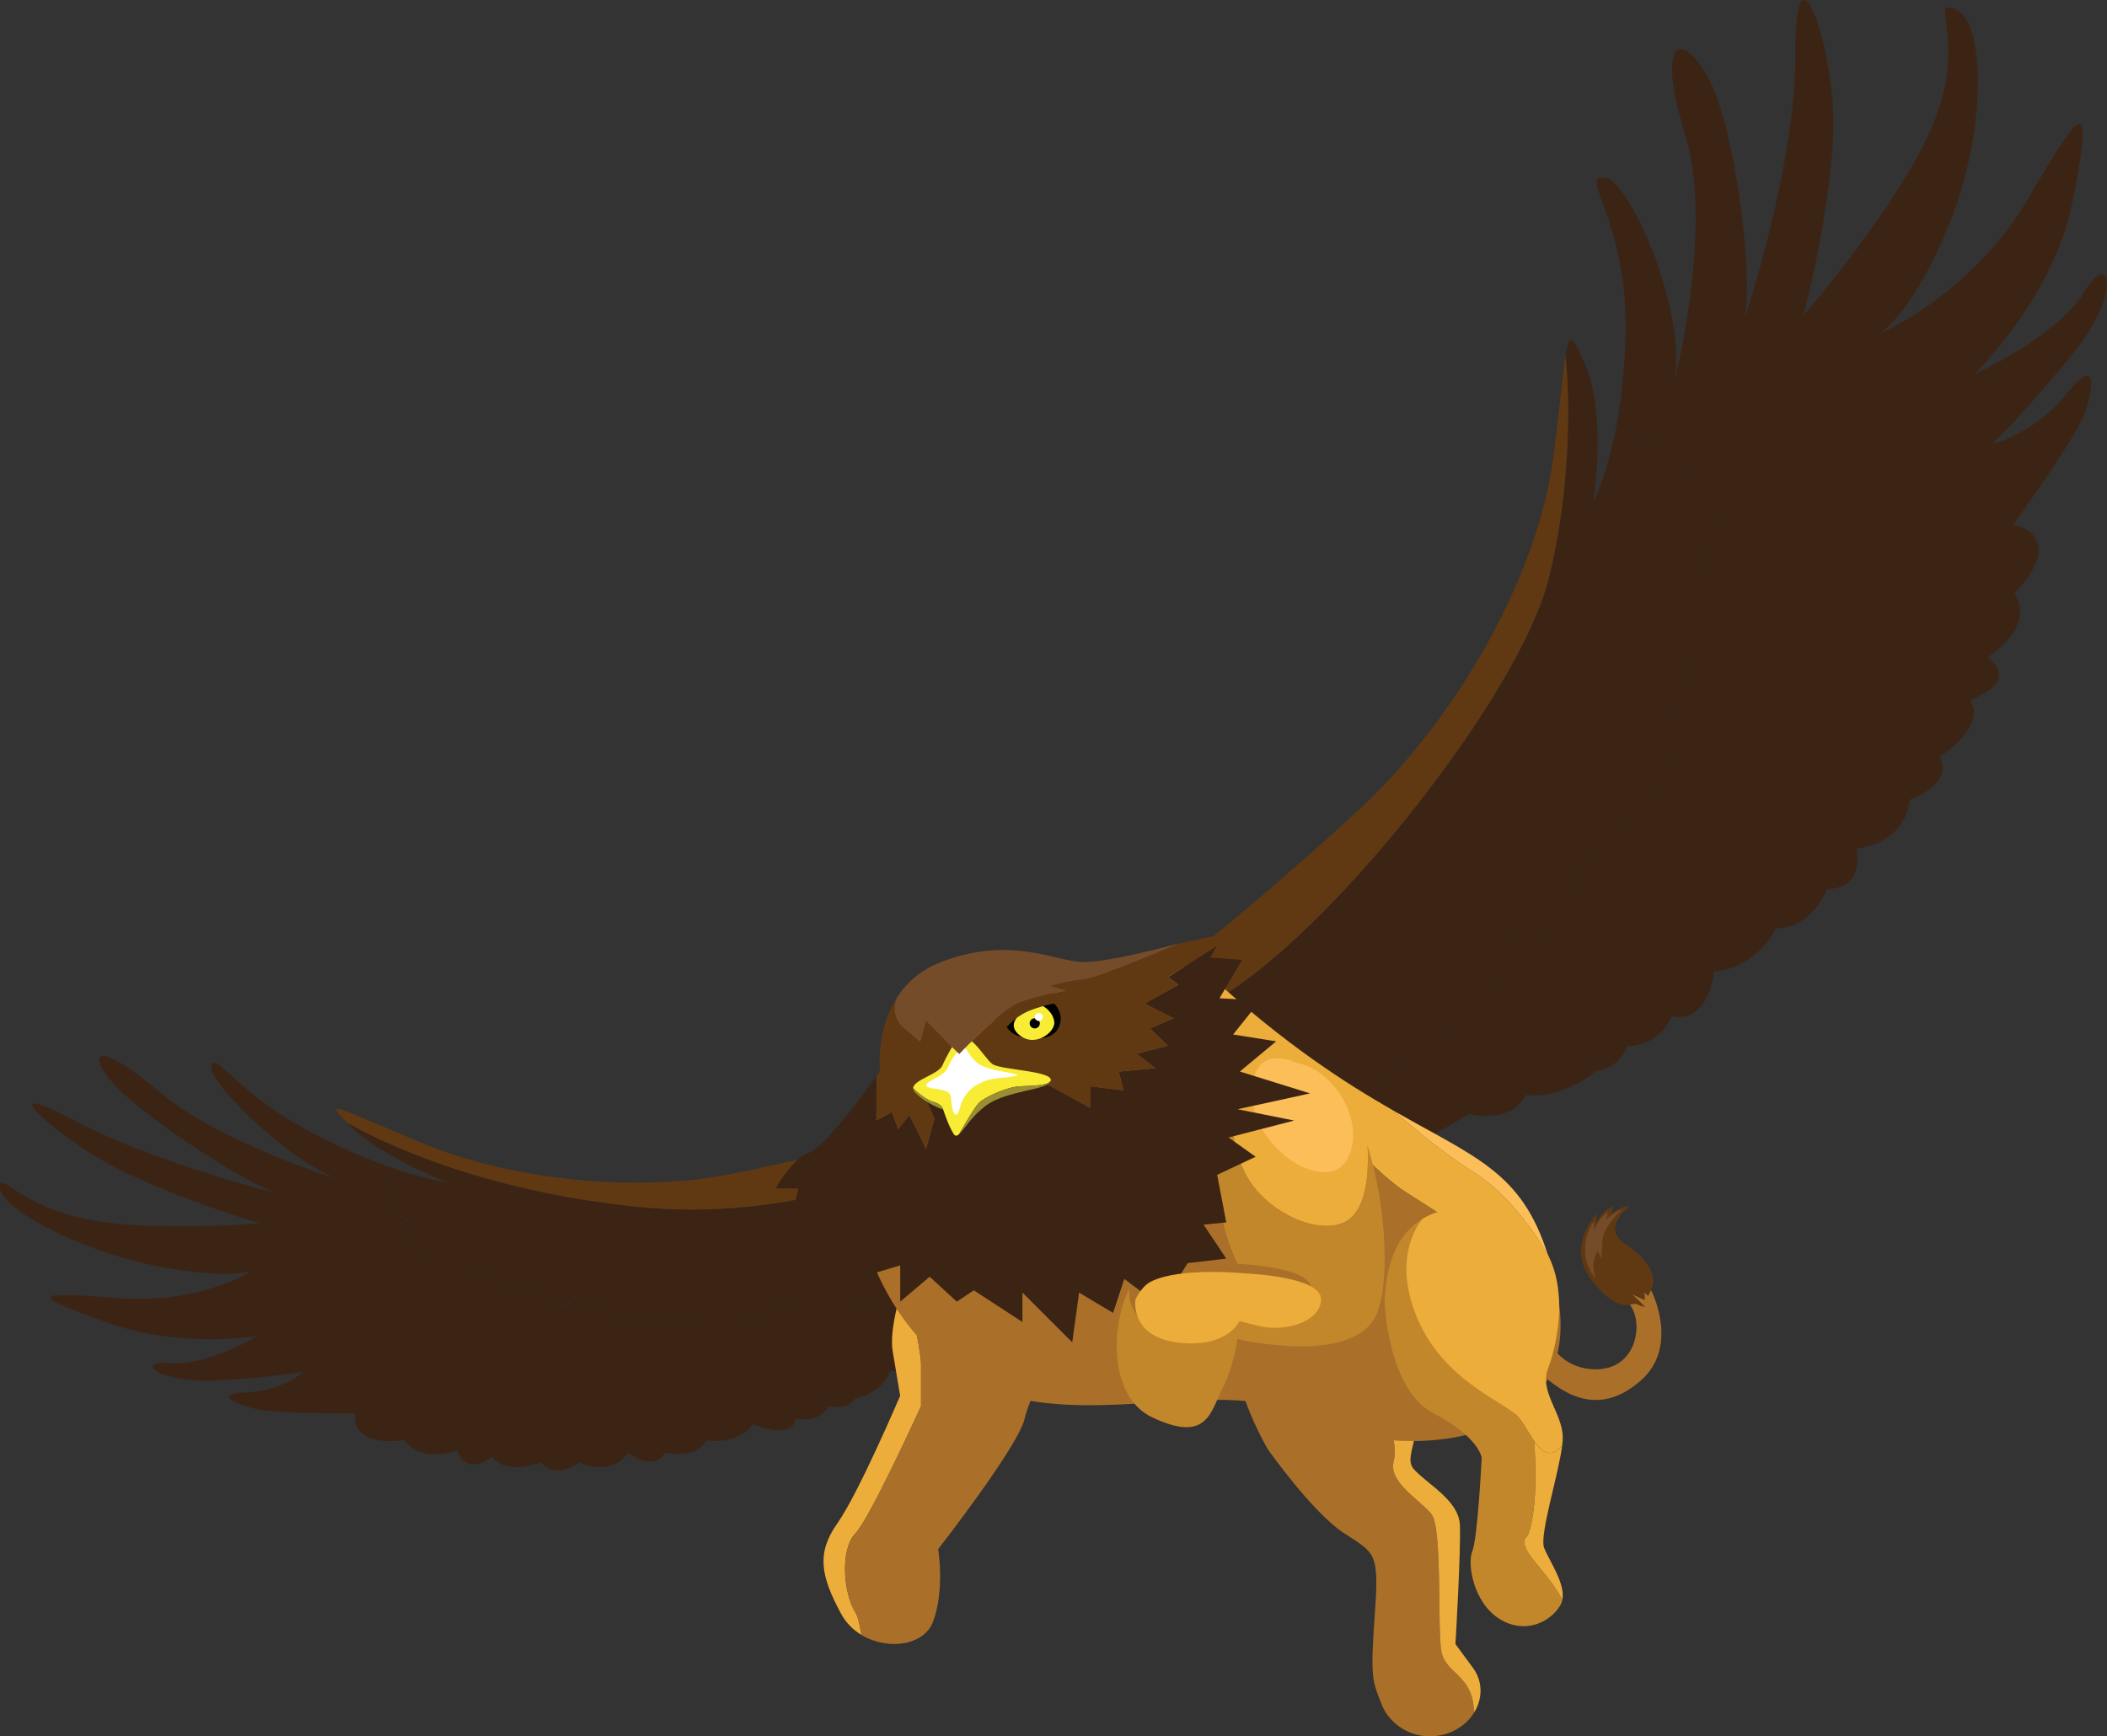 <?xml version="1.0" encoding="UTF-8"?><svg data-name="Layer 2" xmlns="http://www.w3.org/2000/svg" viewBox="0 0 1010.57 832.88"><rect x="0" y="0" width="1010.57" height="832.88" fill="#333333" stroke="none"/><defs/><g><g><path d="m998.37,201.52c-5.9,12.96-32.81,50.15-32.81,50.15,0,0,27.01,4.68.68,33.04,0,0,11.28,13.9-12.87,30.66,0,0,16.53,10.84-8.55,20.45,0,0,9.57,10.65-14.55,27.38,0,0,8.27,11.41-14.4,20.45,0,0-.32,19.87-25.44,23.5,0,0,4.57,18.74-14.18,19.47,0,0-7.07,18.73-24.52,18.7,0,0-8.18,18.51-29.56,20.78,0,0-2.52,25.29-20.36,21.3,0,0-5.04,14.18-21.38,14.34,0,0-3.22,10.75-15.08,12.01,0,0-15.31,13.64-33.57,11.47,0,0-4.98,13.7-27.35,9.04,0,0-21.36,14.43-30.54,13.82,0,0-3.92,14.29-21.9,11.17,0,0-18.46,5.19-32.01,3.13,0,0,21.68-6.12,13.72-14.01l-7.93-7.92s32.32-.16,23.52-19.28c0,0,29.01-.16,20.51-12.69,0,0,26.01,6.05,21.84-14.57,0,0,33.67-11.2,20.33-20.5,0,0,17.18-6.52,5.42-13.7,0,0,15.59-.31,6.11-10.89,0,0,22.88,2.94,17.93-11.31,0,0,19.07-5.57,11.48-18.71,0,0,18.47-.62,12.7-14.97,0,0,19.16-6.28,13.04-17.8,0,0,16.95,4.94,10.31-15.98,0,0,15.08-.31,8.23-12.64,0,0,10.75-5.87-.14-19.41,0,0,19.66,3.84,8.47-17.64,0,0,13.58-7.68,7.63-22.77,0,0,13.4-2.67-1.82-21.77,0,0,15.78-5.97,5.28-15.87,0,0,15.64-11.74-.22-18.7,0,0,1.94-22.75-10.41-10.61,0,0,.81-27.19-13.66-18.19,0,0,.7-10.69-9.45,3.16,0,0-1.95-13.57-5.36-25.39,1.13-9,1.94-19.18,2.16-30.56,1-53.66-22.69-75.72-10.12-74.53,12.56,1.19,39.72,65.7,33.63,97.57,0,0,18.74-73.53,5.12-117.77-13.62-44.24-2.96-51.36,10.24-29.12,13.17,22.21,22.58,94.64,18.3,116.81,0,0,24.56-73.51,24.23-126.41-.33-52.87,14.59-15.4,17.87,22.06,3.22,36.62-13.23,100.38-13.94,103.16,2.06-2.36,49.61-57.98,63.63-95.57,14.35-38.38-4.07-57.53,9.79-51.12,13.9,6.38,14.41,58.33-3.28,102.11-17.12,42.41-32.42,52.44-33.36,53.01,1.44-.6,44.63-19.06,71.96-66.25,27.8-48.03,29.32-43.79,20.46,2.53-8.74,45.59-46.2,82.36-47.38,83.51,1.52-.7,41.04-19.24,52.93-39.68,12.14-20.81,18.56.23-5.73,29.93-24.29,29.7-38.51,43.19-38.51,43.19,0,0,20.79-5.39,36.12-24.66,15.33-19.27,12.62.19,6.72,13.12Z" style="stroke-width:0px;fill:#3c2415"/><path d="m805.54,320.36c11.19,21.48-8.47,17.64-8.47,17.64,10.89,13.54.14,19.41.14,19.41,6.85,12.33-8.23,12.64-8.23,12.64,6.64,20.92-10.31,15.98-10.31,15.98,6.12,11.52-13.04,17.8-13.04,17.8,5.77,14.35-12.7,14.97-12.7,14.97,7.59,13.14-11.48,18.71-11.48,18.71,4.95,14.25-17.93,11.31-17.93,11.31,9.47,10.58-6.11,10.89-6.11,10.89,11.76,7.18-5.42,13.7-5.42,13.7,13.34,9.3-20.33,20.5-20.33,20.5,4.17,20.62-21.84,14.57-21.84,14.57,8.5,12.53-20.51,12.69-20.51,12.69,8.8,19.12-23.52,19.28-23.52,19.28l7.93,7.92c7.96,7.9-13.72,14.01-13.72,14.01,0,0-2.66,9.7-18.92,1.62-16.27-8.08-59.98-32.92-68.06-45.32-2.62-4-3.29-10.05-3.04-16.49,19.17-5.56,40.47-14.05,60.09-26.85,54.11-35.37,138.25-142.57,152.38-196.66,10.5-40.26,10.92-85.03,8.37-107.92,1.86-11.7,3.63-9.76,9.62,4.48,10.39,24.74,3.74,65.47,3.74,65.47,0,0,9.03-17,13.36-50.51,3.4,11.82,5.36,25.39,5.36,25.39,10.15-13.84,9.45-3.16,9.45-3.16,14.47-9.01,13.66,18.19,13.66,18.19,12.35-12.14,10.41,10.61,10.41,10.61,15.87,6.97.22,18.7.22,18.7,10.49,9.9-5.28,15.87-5.28,15.87,15.22,19.1,1.82,21.77,1.82,21.77,5.95,15.09-7.63,22.77-7.63,22.77Z" style="stroke-width:0px;fill:#3c2415"/><path d="m125.89,676.39c10.82,1.78,44.44,1.58,44.44,1.58,0,0-3.6,16.09,23.54,12.86,0,0,7.08,11.23,25.32,4.78,0,0,3.52,12.86,16.88,3.2,0,0,5.18,9.1,23.4,2.65,0,0,6.06,8.7,18.38.1,0,0,14.34,7.35,23.41-4.59,0,0,12.28,9.51,17.63-.15,0,0,15.26,3.34,19.73-5.92,0,0,15.39,2.67,22.53-7.8,0,0,18.8,8.23,20.53-2.73,0,0,11.48,2.69,15.8-5.91,0,0,8.55,2.36,12.5-3.45,0,0,13.73-2.95,16.88-13.45,0,0,11.12,2.54,13.53-11.08,0,0,15.85-5.86,17.79-10.96,0,0,11.26,3.33,13.66-7.38,0,0,8.47-7.82,10.49-15.78,0,0-9.97,9.18-13.59,1.97l-3.64-7.2s-8.44,17.07-19.89,5.17c0,0-7.59,15.31-14.39,6.07,0,0-2.35,16.07-16.08,6.06,0,0-16.71,13.61-19.95,3.02,0,0-9.1,6.64-11.23-2.31,0,0-4.23,8.14-9.39-.88,0,0-3.78,13.24-12.74,5.22,0,0-8.91,8-16.38-.99,0,0-5.2,9.55-14.01,1.07,0,0-9.44,7.78-16.13.18,0,0-.82,10.85-14.12-.58,0,0-4.11,7.88-11.19-.42,0,0-6.98,3.48-13.9-7.41,0,0-2.31,11.87-14.84-2.18,0,0-9.01,4.29-18.31-4.57,0,0-5.37,6.09-15.16-9.2,0,0-8.35,6.1-12.75-3.2,0,0-12.45,3.85-13.37-7.19,0,0-16.83-7.57-4.93-9.53,0,0-19.73-9.85-9.54-14.12,0,0-7.85-3.67,4.7-3.81,0,0-9.24-6.17-16.84-12.44-6.75-2.8-14.27-6.23-22.49-10.41-38.77-19.76-48.5-40.66-50.88-33.55-2.38,7.11,36.93,45.9,61.37,54.72,0,0-57.6-17.88-85.85-41.83-28.25-23.95-36.1-20.99-23.54-5.58,12.55,15.38,62.11,47.76,79.13,53.88,0,0-59.08-14.79-96.97-34.97-37.86-20.17-14.81,1.91,11.23,17.82,25.46,15.56,75.45,30.96,77.63,31.63-2.23.2-54.39,4.36-84.98-2.43-31.24-6.91-40.24-23.92-39.21-14.15,1,9.78,38.15,29.7,74.13,36.89,34.85,6.97,45.98,2.65,46.64,2.37-.8.54-25.17,16.44-66.08,13.07-41.63-3.43-38.98-1.02-3.45,11.8,34.97,12.61,71.01,6.66,72.13,6.48-.9.54-24.37,14.47-42.1,13.04-18.06-1.44-4.62,9.92,22.95,8.28,27.57-1.64,40.91-4.07,40.91-4.07,0,0-9.22,8.98-27,9.81-17.78.83-3.11,6.76,7.68,8.52Z" style="stroke-width:0px;fill:#3c2415"/><path d="m482.3,612.35s-9.96,9.18-13.58,1.97l-3.64-7.19s-8.44,17.06-19.9,5.16c0,0-7.57,15.33-14.38,6.07,0,0-2.35,16.07-16.08,6.07,0,0-16.71,13.6-19.94,3.03,0,0-9.11,6.63-11.23-2.32,0,0-4.24,8.14-9.38-.88,0,0-3.8,13.23-12.75,5.22,0,0-8.91,8.01-16.37-.98,0,0-5.2,9.55-14.03,1.06,0,0-9.43,7.77-16.13.16,0,0-.83,10.86-14.12-.56,0,0-4.11,7.88-11.19-.43,0,0-6.99,3.49-13.91-7.43,0,0-2.3,11.87-14.83-2.18,0,0-9,4.31-18.31-4.55,0,0-5.36,6.09-15.14-9.21,0,0-8.35,6.09-12.75-3.19,0,0-12.46,3.83-13.38-7.21,0,0-16.82-7.56-4.94-9.53,0,0-19.72-9.85-9.54-14.11,0,0-7.84-3.67,4.71-3.81,0,0-9.25-6.17-16.86-12.46,24.03,9.9,38.37,11.87,39.62,12-1.83-.72-31.34-12.32-45.94-26.72-.67-.67-1.3-1.28-1.88-1.86,19.81,11.1,66.94,33.08,140.04,40.43,73.44,7.37,134.74-19.27,161.77-33.67,2.14,1.41,3.93,2.9,5.11,4.47,6.81,8.97,13.4,41.54,15.01,53.23,1.61,11.66-6.05,9.39-6.05,9.39Z" style="stroke-width:0px;fill:#3c2415"/><path d="m742.45,278.69c-14.13,54.1-98.28,161.3-152.38,196.66-19.62,12.8-40.92,21.29-60.09,26.85.64-13.43,5.43-28.3,5.43-28.3l24.6-7.02s44.65-34.83,91.77-78.49c47.13-43.69,85.89-112.42,93.23-168.95,3.13-24.01,4.49-40.05,5.81-48.68,2.55,22.89,2.14,67.66-8.37,107.92Z" style="stroke-width:0px;fill:#603913"/><path d="m468.23,545.26c-27.02,14.4-88.33,41.04-161.77,33.67-73.1-7.35-120.23-29.33-140.04-40.43h-.02c-12.35-12.43-2.97-6.31,37.59,10.41,42.46,17.48,101.78,22.94,145.26,14.5,43.46-8.46,79.96-18.95,79.96-18.95l11.37-10.38s17.64,4.55,27.65,11.18Z" style="stroke-width:0px;fill:#603913"/><path d="m786.97,662.19c-18.85,16.61-35.34,8.2-47.52-3.07-12.18-11.27-22.88-40.43-17.87-42.6,5.02-2.18,11.52,2.9,17.8,16.96,0,0,3.29,22.25,24.67,23.3,21.38,1.05,24.47-22.76,17.55-31.08,0,0,3.07-.67,3.85-.07.75.58,3.33,1.18,3.5,1.22l-6.36-6.15,6.22,2.83-.14-3.65,1.77,1.66,1.44-2.72s13.96,26.77-4.9,43.38Z" style="fill:#aa7029;stroke-width:0px"/><path d="m781.7,578.56c-5.02,0-8.78,3.95-8.78,3.95l.69-3.94c-6.7,3.23-7.81,8.3-7.81,8.3l-.17-4.45s-5.59,5.61-7.15,14.77c-1.57,9.17,4.91,16.89,4.91,16.89,11.61,15.03,18.22,11.61,18.22,11.61,0,0,3.07-.67,3.85-.07.75.58,3.33,1.18,3.5,1.22l-6.36-6.15,6.22,2.83-.14-3.65,1.77,1.66,1.44-2.72.71-2.04c1.42-3.6-.71-12.04-13.01-19.94-12.31-7.9,2.12-18.26,2.12-18.26Z" style="stroke-width:0px;fill:#603913"/><path d="m765.35,613.14s-5.06-5.06-5.08-13.57c-.03-8.51,4.24-13.69,4.24-13.69v4.37s2.24-6.1,6.72-8.9l-.9,3.83s4.11-4.57,7.44-4.72c0,0-8.91,7.37-9.28,15.32l-.38,7.95-1.77-3.68s-3.98,4.83-.97,13.09Z" style="stroke-width:0px;fill:#754c29"/><path d="m707.22,821.18c-2.74,4.6-7.29,8.4-13.12,10.33-14.08,4.64-27.3-3.15-31.52-14.14-4.23-11-5.44-11.85-3.21-42.68,2.23-30.84.14-29.39-15.07-39.5-15.21-10.11-36.43-40.32-36.43-40.32-51.29-93.27,48.72-69.23,66.56-41.92-10.56,3.12-15.61,11.93-10.3,26.65,0,0,6.82,11.56,4.28,21.54-2.55,9.99,12.89,18.4,18.2,25.22,5.32,6.83,2.67,56.23,4.79,66.21,2.13,9.99,14.39,11.04,15.44,26.8.04.55.17,1.16.38,1.81Z" style="fill:#aa7029;stroke-width:0px"/><path d="m707.22,821.18c-.22-.65-.34-1.25-.38-1.81-1.05-15.76-13.31-16.81-15.44-26.8-2.12-9.98.53-59.38-4.79-66.21-5.31-6.83-20.75-15.24-18.2-25.22,2.55-9.98-4.28-21.54-4.28-21.54-5.31-14.72-.26-23.53,10.3-26.65.85,1.3,1.51,2.61,1.96,3.91,9.94,28.66-4.35,40.81,1.64,47.76,5.98,6.94,21.57,14.85,22.16,26.68.58,11.84-2.12,57.32-2.12,57.32l8.35,11.33c4.89,6.64,4.66,14.73.8,21.24Z" style="stroke-width:0px;fill:#edad3a"/><path d="m435.38,619.3s6.38,27.98,6.38,35.08v20.1s-24.34,53.65-31.52,61.11c-7.18,7.46-5.98,27.96,0,37.81,1.75,2.88,2.13,6.82,2.98,10.85-3.97-2.38-7.44-5.76-9.81-10.16-9.83-18.25-11.9-29.09-1.75-43.45,10.16-14.36,30.08-61.12,30.08-61.12l-3.59-21.44c-1.56-9.35,2.72-25.93,8.05-41.66-.67,4.12-.96,8.42-.83,12.87Z" style="stroke-width:0px;fill:#edad3a"/><path d="m491.53,680.1c-2.43,12.82-41.57,62.99-41.57,62.99,0,0,3.26,19.3-2.39,34.66-4.29,11.66-21.83,14.02-34.34,6.51-.85-4.04-1.24-7.97-2.98-10.85-5.98-9.85-7.18-30.35,0-37.81,7.18-7.46,31.52-61.11,31.52-61.11v-20.1c0-7.09-6.38-35.08-6.38-35.08-.13-4.45.16-8.75.83-12.87,2.88-8.47,6.05-16.68,8.78-23.38,9.5-15.39,25.2-26.75,43.13-33.15,14.3,9.22,25.07,34.01,29.27,44.48,7.32,18.22-23.44,72.9-25.86,85.72Z" style="fill:#aa7029;stroke-width:0px"/><path d="m747.38,622.41c-11.09-16.3-29.39-22.16-29.39-22.16,0,0-28.54-18.87-43.49-28.24-14.95-9.37-38.77-37.05-38.77-37.05-27.47-10.64-60.84-48.6-60.84-48.6,0,0-4.98-10.78-21.58-22.42,12.7-1.31,22.53-.06,27.23,4.26,36.19,33.11,64.95,51.47,87.85,64.56,0,0,0,0,.02.02.61.54,20.11,18.03,38.43,29.53,14.99,9.4,27.39,25.89,35.48,39.36,1.53,4.82,2.91,10.12,4.17,15.99.34,1.62.65,3.2.9,4.75Z" style="stroke-width:0px;fill:#edad3a"/><path d="m488.12,549.9c-17.93,6.4-33.63,17.77-43.13,33.15,3.82-9.4,6.76-15.83,6.76-15.83,13.24-22.44,25.77-24.16,36.37-17.33Z" style="stroke-width:0px;fill:#c3872b"/><path d="m623.84,679.14c-39.66-22.07-119.82,14.5-168.09-23.19-48.27-37.69-47.52-99.77-47.52-99.77,15.38-49.1,99.08-87.5,145.07-92.24,16.61,11.63,21.58,22.42,21.58,22.42,0,0,33.37,37.96,60.84,48.6,0,0,23.83,27.67,38.77,37.05,14.95,9.37,43.49,28.24,43.49,28.24,0,0,18.3,5.86,29.39,22.16,0,0,0,0,0,.02,12.7,77.26-84.67,78.35-123.54,56.71Z" style="fill:#aa7029;stroke-width:0px"/><path d="m742.31,601.67c-8.08-13.47-20.49-29.96-35.48-39.36-18.32-11.49-37.82-28.98-38.43-29.53,39.4,22.53,61.4,29.42,73.91,68.89Z" style="stroke-width:0px;fill:#fbbe59"/><path d="m444.99,583.05c-2.73,6.7-5.9,14.91-8.78,23.38,1.4-8.57,4.44-16.39,8.78-23.38Z" style="stroke-width:0px;fill:#c3872b"/><path d="m645.64,585.8c-13.17,7.49-39.63-4.73-48.75-23.65-9.1-18.91-6.85-41.37,0-52.41h0c9.71-7.73,21.18-3.31,21.18-3.31,17.78.33,30.27,19.36,37.7,42.77,0,.02,0,.02,0,.04,0,0,3.02,29.07-10.14,36.56Z" style="stroke-width:0px;fill:#edad3a"/><path d="m659.17,632.47c-13.1,22.33-65.63,9.83-65.63,9.83,0,0-1.86,13.39-7.44,24.25-5.59,10.86-7.18,25.76-33.46,13.31-21.35-10.11-19.64-45.06-10.97-61.66,0,0-2.94,17.41,20.2,20.1,23.14,2.68,28.73-10.05,28.73-10.05,0,0,3.68,1.14,9.27,2.33h.02c.82.17,1.69.35,2.59.52,11.49,1.75,26.42-3.1,26.42-12.97,0-10.64-35.35-11.93-35.35-11.93,0,0-14.63-27.3-9.04-68.92,2.01-14.98,6.93-23.17,12.39-27.52-6.84,11.04-9.09,33.5,0,52.41,9.11,18.92,35.58,31.14,48.75,23.65,13.17-7.49,10.14-36.56,10.14-36.56,9.95,31.32,10.88,70.46,3.38,83.23Z" style="stroke-width:0px;fill:#c3872b"/><path d="m621.71,509.75s-21.72-10.65-21.03,15.76,35.79,47.69,45.37,30.74c9.58-16.95-5.55-43.16-24.34-46.5Z" style="stroke-width:0px;fill:#fbbe59"/><path d="m749.34,767.37c-.19.98-.53,1.9-1.05,2.77-4.65,7.83-16.78,14.09-29.13,6.39-12.34-7.7-15.59-26.23-12.99-32.49,2.6-6.27,4.49-44.81,4.49-44.81,0,0-1.24-10-23.16-21.35-21.92-11.34-23.39-53.11-23.39-53.11.6-22.89,8.79-34.45,18.15-40.14,0,0,0,.02,0,.02,0,0-15.48,16.52-2.71,47.26,12.77,30.74,42.29,40.48,48.68,47.82,2.61,3,5.01,7.75,7.6,11.49h0s1.35,17.28,0,30.41c-1.36,13.14-3.48,15.43-3.48,15.43,0,0-3.9,1.91,2.03,9.79,3.97,5.25,10.72,12.44,14.95,20.51Z" style="stroke-width:0px;fill:#c3872b"/><path d="m749.54,689.75c0,1.03-.1,2.23-.27,3.57-9.63,11.18-14.71-6.3-21.03-13.58-6.38-7.35-35.91-17.08-48.68-47.82-12.77-30.74,2.71-47.26,2.71-47.26,0,0,0,0,0-.02,13.15-7.98,28.62-4.4,28.62-4.4,50.19,10.04,36.2,64.61,31.66,75.98-4.55,11.37,7.09,21.61,6.98,33.53Z" style="stroke-width:0px;fill:#edad3a"/><path d="m749.34,767.37c-4.23-8.07-10.98-15.26-14.95-20.51-5.94-7.88-2.03-9.79-2.03-9.79,0,0,2.12-2.29,3.48-15.43,1.35-13.13,0-30.4,0-30.4,3.69,5.34,7.77,8.65,13.43,2.08-1.72,14.05-11.04,42.96-8.66,49.15,2.31,6.04,10.28,17.03,8.73,24.9Z" style="stroke-width:0px;fill:#edad3a"/><path d="m583.48,453.84l-23.37,14.84,5.08,3.68-16.33,9.01,14.01,7.08-11.32,4.88,8.56,8.28-15,3.84,9.08,6.92-17.65,1.64,2.32,9.01-16-1.96v10.32l-24.13-13.2-55.9,6.2,5.32,12.32-3.96,14.32-8.04-16.28-5.33,6.96-3-8.32-7.48,4v-21.05c1.09-1.48,1.69-2.36,1.69-2.36,0,0-2.16-19.48,8.24-35.59-.25.52-3.99,8.65,3.46,14.93l7.7,6.49,2.79-10.07,9.92,10.07,5.95,5.77s19.7-20.71,27.85-24.21c8.15-3.5,23.16-6.2,23.16-6.2l-7.07-2.31s9.77-2.69,15.93-3.08c6.16-.38,45.45-17.17,45.45-17.17h0s21.17-4.5,21.17-4.5l-3.08,5.73Z" style="stroke-width:0px;fill:#603913"/><path d="m620.73,537.5l-31.49,8.12,13,9.24-18.45,8.68,4.36,22.81-10.88,1.08,10.88,16.29-18.49,2.16-13,20.65-17.41-13.04-5.4,16.29-16.29-9.76-3.28,23.89-23.89-23.89v14.12l-23.33-15.21-8.16,5.44-13-11.96-14.13,11.96v-17.41l-32.57,9.8,4.32-13.04h-14.08l-3.28-15.21h-7.6l4.36-18.45h-10.88s7.6-14.12,16.29-17.37c7.36-2.76,26.29-28.45,32.01-36.37v21.05l7.48-4,3,8.32,5.32-6.96,8.04,16.29,3.96-14.33-5.32-12.32,55.9-6.2,24.13,13.2v-10.32l16.01,1.96-2.32-9,17.65-1.64-9.08-6.92,15.01-3.84-8.56-8.28,11.32-4.88-14.01-7.08,16.33-9-5.08-3.68,23.37-14.85-2.92,5.48,15.21,1.08-10.88,18.45,19.57,1.08-13.04,16.29,20.65,3.28-17.41,14.49,33.69,10.48-34.77,7.6,27.17,5.44Z" style="stroke-width:0px;fill:#3c2415"/><path d="m503.97,518.34c-1.48,2.52-8.48,2.36-14.89,2.72-6.36.36-16.89,5.28-19.49,7.88-2.64,2.64-9.52,14.97-9.52,14.97v.04c-1.12,1.04-1.96,1.16-2.76-.16-2.56-4.12-4.92-11.56-4.92-11.56,0,0-.56-2.64-4.8-3.76-4.24-1.12-9.6-6.52-9.6-6.52.16-4.04,12.12-6.56,14.04-10.92,2.24-5.12,5.56-10.36,5.56-10.36,5.56-10.32,14.29,6.84,18.37,9.72,4.08,2.88,29.21,3.24,28.01,7.96Z" style="stroke-width:0px;fill:#f8ed34"/><path d="m507.85,492.69c-1.6,3.56-4.96,4.92-8.6,5.28-3.16.36-6.56-.12-9.08-.6-5.32-1-7.32-4.68-7.32-4.68,0,0,1.76-2.2,4.84-4.48l.08-.08c1.52-1.08,3.32-2.24,5.4-3.12,2.52-1.04,5-1.84,7.04-2.4,3.12-.88,5.32-1.24,5.32-1.24,0,0,5.32,4.64,2.32,11.32Z" style="stroke-width:0px;fill:#010101"/><path d="m499.25,497.97c-2.8,1.16-6.12,1.28-9.08-.6-6.64-4.24-3-8.56-2.48-9.16l.08-.08c1.52-1.08,3.32-2.24,5.4-3.12,2.52-1.04,5-1.84,7.04-2.4,0,0,4.4,2.08,5.4,7.12.6,2.96-2.36,6.64-6.36,8.24Z" style="stroke-width:0px;fill:#f8ed34"/><circle cx="496.29" cy="490.87" r="2.44" style="stroke-width:0px;fill:#010101"/><path d="m500.19,487.78c0-1.08-.87-1.95-1.95-1.95s-1.95.87-1.95,1.95.87,1.95,1.95,1.95,1.95-.87,1.95-1.95Z" style="stroke-width:0px;fill:#fff"/><path d="m460.5,503.03s-4.17,4.5-5.84,9c-1.67,4.5-12.34,7.05-10.17,9.03,2.17,1.98,11.5.31,11.67,5.65.17,5.34,2.17,12.5,4.33,4.33,2.17-8.17,8.5-11.5,13.34-13,4.84-1.5,18.93-1.5,12.38-3-6.55-1.5-13.55-2-17.88-5.5-4.33-3.5-6.34-11-7.84-6.5Z" style="stroke-width:0px;fill:#fff"/><path d="m503.97,518.34c-1.16,4.76-20.85,4.44-31.05,11.96-6.88,5.08-10.44,11.36-12.8,13.65-.04-.04-.04,0-.04,0v-.04s6.88-12.32,9.52-14.97c2.6-2.6,13.12-7.52,19.49-7.88,6.4-.36,13.4-.2,14.89-2.72Z" style="stroke-width:0px;fill:#9b8f33"/><path d="m452.39,532.22s-7.88-2.52-13.28-8c-.8-.8-1.16-1.56-1.12-2.28,0,0,5.36,5.4,9.6,6.52,4.24,1.12,4.8,3.76,4.8,3.76Z" style="stroke-width:0px;fill:#9b8f33"/><path d="m565.39,452.6h0s-39.29,16.8-45.45,17.18c-6.16.38-15.93,3.08-15.93,3.08l7.07,2.31s-15.01,2.69-23.16,6.2c-8.15,3.5-27.85,24.21-27.85,24.21l-5.95-5.77-9.92-10.07-2.79,10.07-7.7-6.49c-7.44-6.27-3.71-14.4-3.46-14.93,0-.02.02-.03.02-.03,4.4-6.81,11.04-13.01,21.03-16.88,33.69-13.04,55.38,0,68.42,0s43.82-8.48,43.82-8.48l1.84-.39Z" style="stroke-width:0px;fill:#754c29"/><path d="m633.59,623.17c0,10.2-15.23,15.21-26.95,13.4-.92-.18-1.81-.36-2.65-.54h-.02c-5.71-1.22-9.46-2.4-9.46-2.4,0,0-5.7,13.15-29.3,10.38-23.61-2.78-20.6-20.76-20.6-20.76,2.04-3.97,4.47-6.93,7.07-8.31,13.84-7.38,45.85-4.09,45.85-4.09,0,0,36.06,1.34,36.06,12.32Z" style="stroke-width:0px;fill:#edad3a"/></g></g></svg>